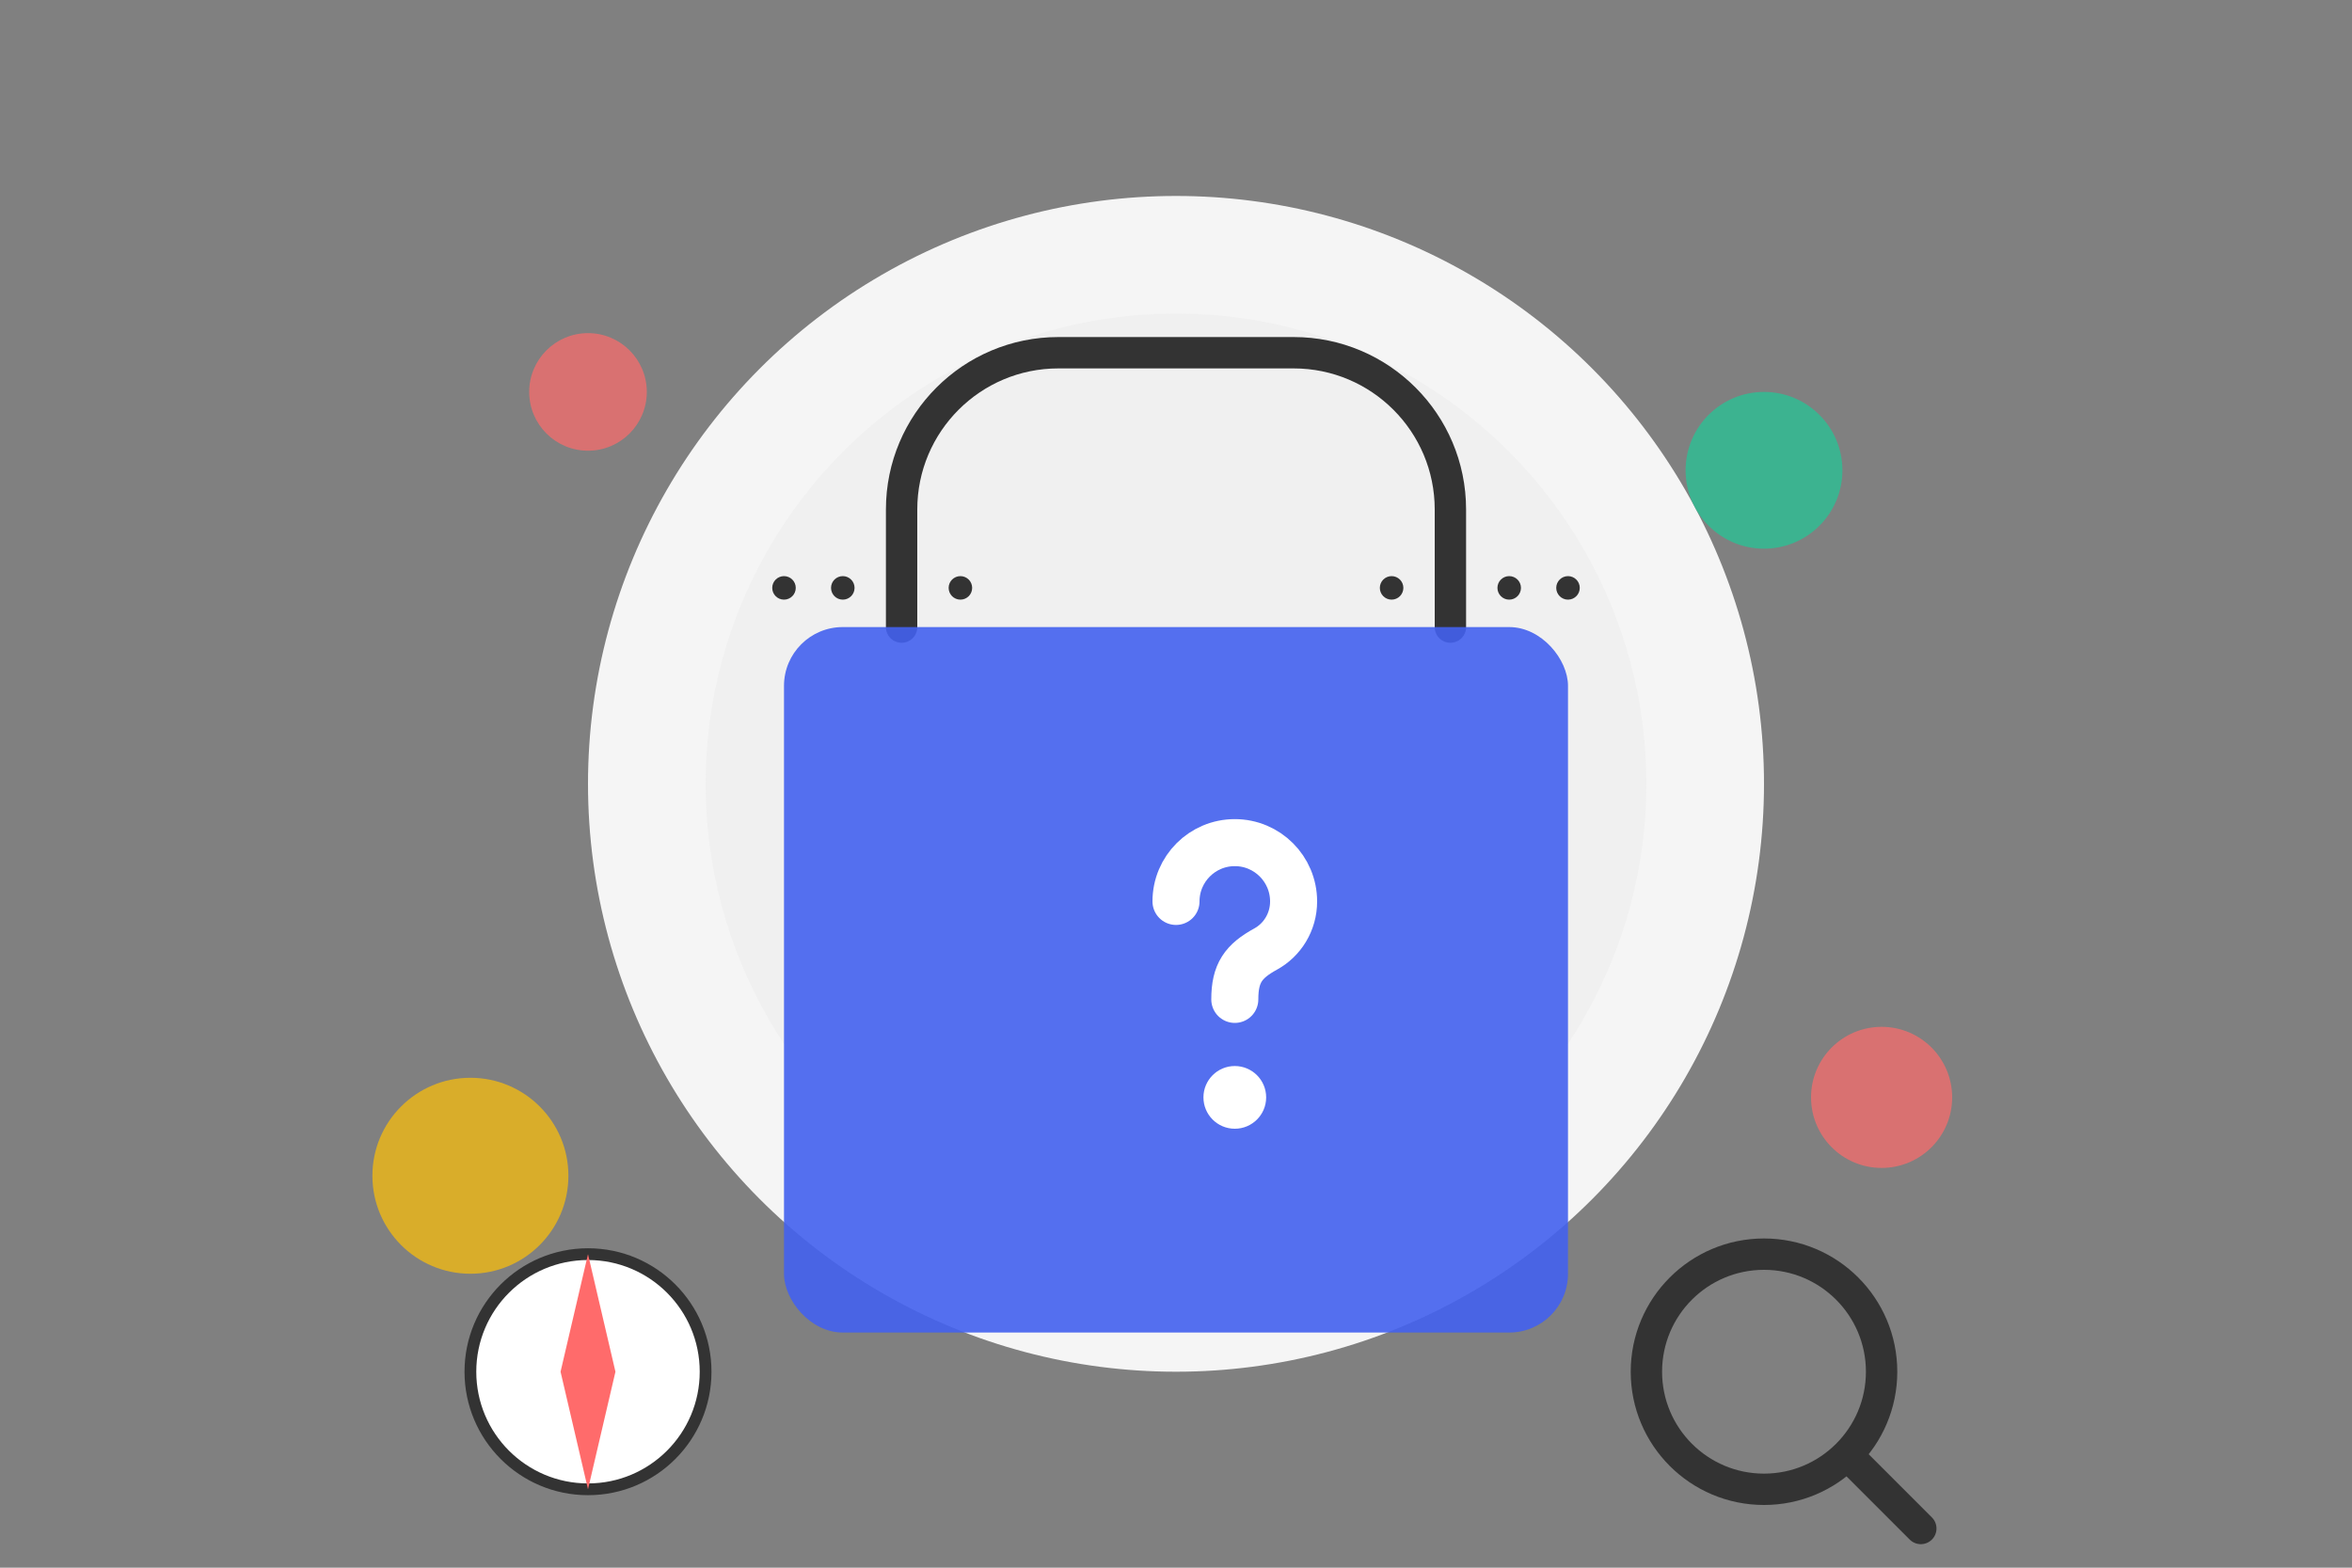 <svg xmlns="http://www.w3.org/2000/svg" width="600" height="400" viewBox="0 0 600 400" fill="none">
  <rect x="0" y="0" width="600" height="400" fill="#808080" stroke="none"/>
  <!-- Background elements -->
  <circle cx="300" cy="200" r="150" fill="#f5f5f5" />
  <circle cx="300" cy="200" r="120" fill="#f0f0f0" />
  
  <!-- Shopping bag with question mark -->
  <path d="M230 160V130C230 107.909 247.909 90 270 90H330C352.091 90 370 107.909 370 130V160" stroke="#333" stroke-width="8" stroke-linecap="round"/>
  <rect x="200" y="160" width="200" height="180" rx="15" fill="#4361ee" opacity="0.9"/>
  
  <!-- Question mark -->
  <path d="M300 230C300 221.716 306.716 215 315 215C323.284 215 330 221.716 330 230C330 235.247 327.135 239.812 322.858 242.157C317.184 245.274 315 248.279 315 255" stroke="white" stroke-width="12" stroke-linecap="round"/>
  <circle cx="315" cy="280" r="8" fill="white"/>
  
  <!-- Decorative elements -->
  <circle cx="150" cy="100" r="15" fill="#FF6B6B" opacity="0.7"/>
  <circle cx="450" cy="120" r="20" fill="#20C997" opacity="0.7"/>
  <circle cx="120" cy="300" r="25" fill="#FFC107" opacity="0.7"/>
  <circle cx="480" cy="280" r="18" fill="#FF6B6B" opacity="0.7"/>
  
  <!-- Dotted lines -->
  <circle cx="200" cy="150" r="3" fill="#333"/>
  <circle cx="215" cy="150" r="3" fill="#333"/>
  <circle cx="230" cy="150" r="3" fill="#333"/>
  <circle cx="245" cy="150" r="3" fill="#333"/>
  
  <circle cx="400" cy="150" r="3" fill="#333"/>
  <circle cx="385" cy="150" r="3" fill="#333"/>
  <circle cx="370" cy="150" r="3" fill="#333"/>
  <circle cx="355" cy="150" r="3" fill="#333"/>
  
  <!-- Search icon -->
  <circle cx="450" cy="350" r="30" stroke="#333" stroke-width="8" fill="none"/>
  <line x1="472" y1="372" x2="490" y2="390" stroke="#333" stroke-width="8" stroke-linecap="round"/>
  
  <!-- Compass icon -->
  <circle cx="150" cy="350" r="30" stroke="#333" stroke-width="3" fill="white"/>
  <circle cx="150" cy="350" r="5" fill="#333"/>
  <path d="M150 320L157 350L150 380L143 350L150 320Z" fill="#FF6B6B"/>
</svg> 